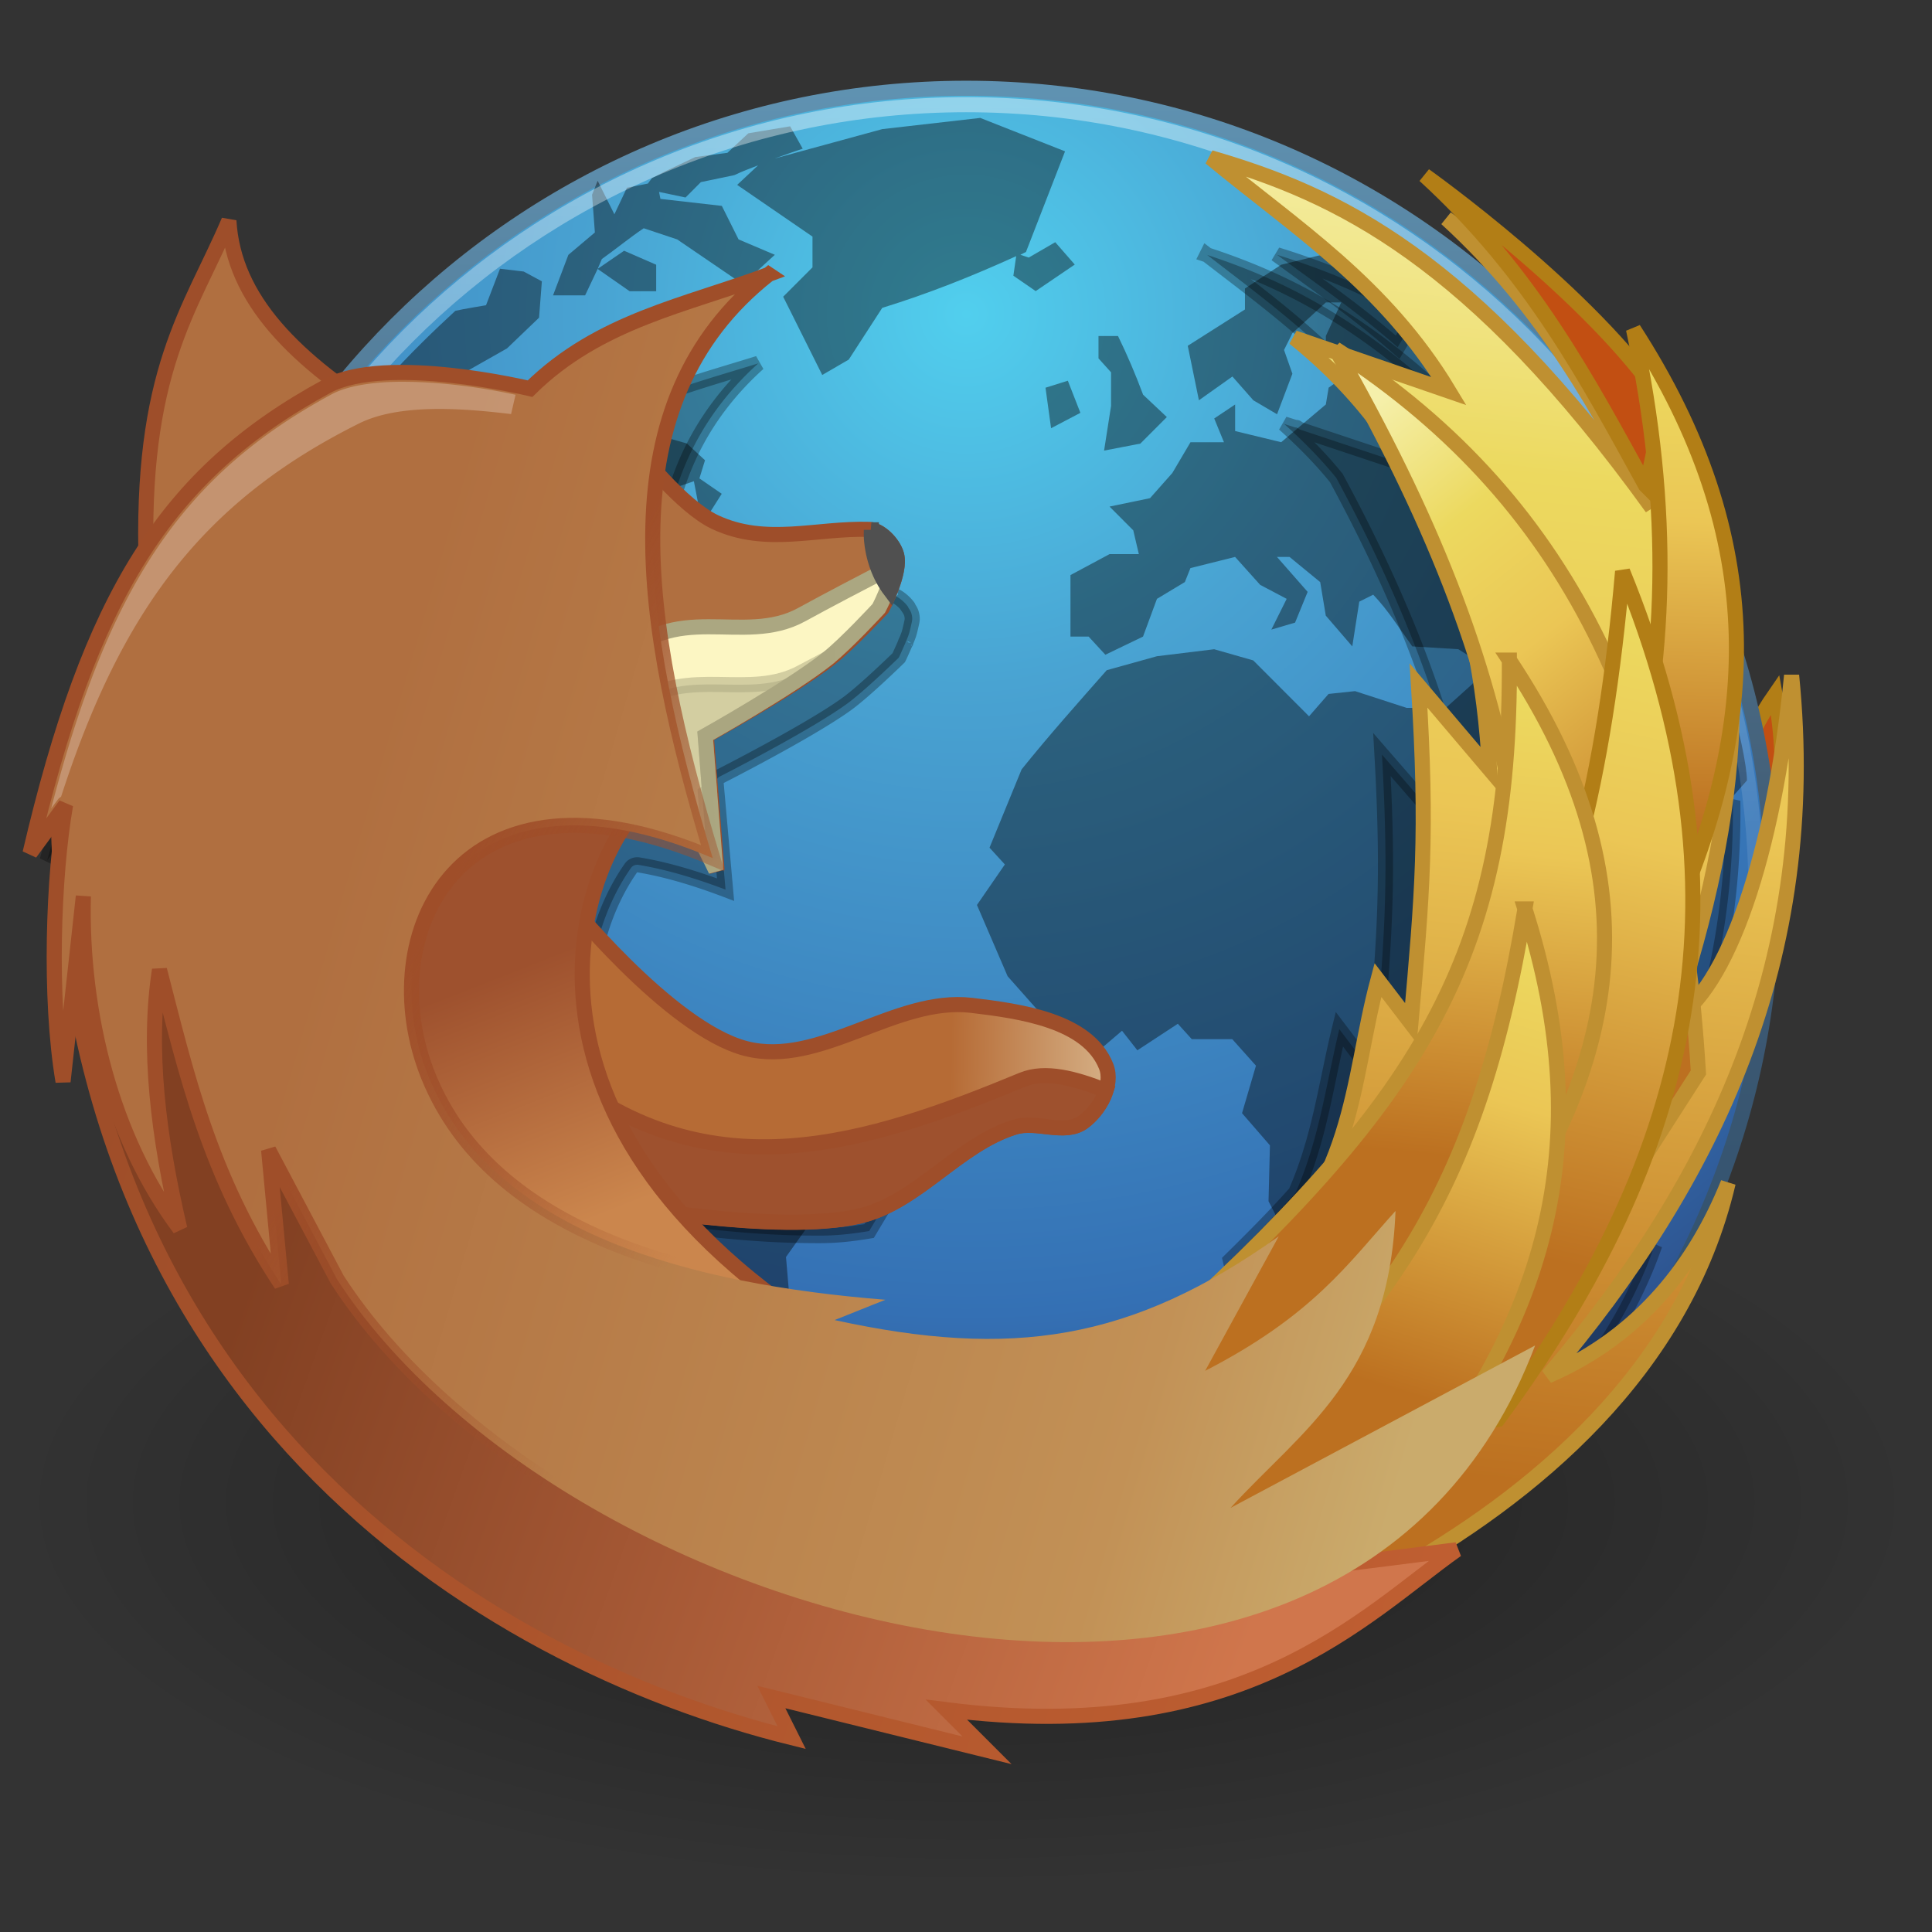 <?xml version="1.0" encoding="UTF-8" standalone="no"?>
<!-- Created with Inkscape (http://www.inkscape.org/) -->

<svg
   xmlns:dc="http://purl.org/dc/elements/1.1/"
   xmlns:cc="http://creativecommons.org/ns#"
   xmlns:rdf="http://www.w3.org/1999/02/22-rdf-syntax-ns#"
   xmlns:svg="http://www.w3.org/2000/svg"
   xmlns="http://www.w3.org/2000/svg"
   xmlns:xlink="http://www.w3.org/1999/xlink"
   xmlns:sodipodi="http://sodipodi.sourceforge.net/DTD/sodipodi-0.dtd"
   xmlns:inkscape="http://www.inkscape.org/namespaces/inkscape"
   width="128"
   height="128"
   id="svg4389"
   version="1.1"
   inkscape:version="0.48.1 r9760"
   sodipodi:docname="Nuevo documento 4">
  <rect width="100%" height="100%" fill="#333333" stroke="none"/>
  <defs
     id="defs4391">
    <radialGradient
       inkscape:collect="always"
       xlink:href="#linearGradient8838-3"
       id="radialGradient6632-6"
       gradientUnits="userSpaceOnUse"
       gradientTransform="matrix(2.165,0,0,0.875,-270.171,37.949)"
       cx="62.625"
       cy="4.625"
       fx="62.625"
       fy="4.625"
       r="10.625" />
    <linearGradient
       id="linearGradient8838-3">
      <stop
         offset="0"
         style="stop-color:#000000;stop-opacity:1"
         id="stop8840-0" />
      <stop
         offset="1"
         style="stop-color:#000000;stop-opacity:0"
         id="stop8842-4" />
    </linearGradient>
    <radialGradient
       inkscape:collect="always"
       xlink:href="#linearGradient2867-449-88-871-390-598-476-591-434-148-9"
       id="radialGradient6634-4"
       gradientUnits="userSpaceOnUse"
       gradientTransform="matrix(0,3.523,-3.523,0,-165.351,-202.511)"
       cx="61.24"
       cy="-8.726"
       fx="61.24"
       fy="-8.726"
       r="9.755" />
    <linearGradient
       id="linearGradient2867-449-88-871-390-598-476-591-434-148-9">
      <stop
         offset="0"
         style="stop-color:#51cfee;stop-opacity:1"
         id="stop4627-2" />
      <stop
         offset="0.262"
         style="stop-color:#49a3d2;stop-opacity:1"
         id="stop4629-5" />
      <stop
         offset="0.705"
         style="stop-color:#3470b4;stop-opacity:1"
         id="stop4631-4" />
      <stop
         offset="1"
         style="stop-color:#273567;stop-opacity:1"
         id="stop4633-7" />
    </linearGradient>
    <linearGradient
       inkscape:collect="always"
       xlink:href="#linearGradient3707-319-631-5"
       id="linearGradient6636-5"
       gradientUnits="userSpaceOnUse"
       gradientTransform="matrix(0.98,0,0,0.98,-158.517,4.158)"
       x1="20"
       y1="43"
       x2="20"
       y2="2.689" />
    <linearGradient
       id="linearGradient3707-319-631-5">
      <stop
         offset="0"
         style="stop-color:#254b6d;stop-opacity:1"
         id="stop4637-1" />
      <stop
         offset="0.5"
         style="stop-color:#415b73;stop-opacity:1"
         id="stop4639-5" />
      <stop
         offset="1"
         style="stop-color:#6195b5;stop-opacity:1"
         id="stop4641-6" />
    </linearGradient>
    <linearGradient
       inkscape:collect="always"
       xlink:href="#linearGradient4873-8"
       id="linearGradient6638-3"
       gradientUnits="userSpaceOnUse"
       gradientTransform="matrix(2.184,0,0,2.184,-270.467,34.956)"
       x1="62.2"
       y1="-12.489"
       x2="62.2"
       y2="-1.462" />
    <linearGradient
       id="linearGradient4873-8">
      <stop
         offset="0"
         style="stop-color:#ffffff;stop-opacity:1"
         id="stop4875-5" />
      <stop
         offset="1"
         style="stop-color:#ffffff;stop-opacity:0"
         id="stop4877-0" />
    </linearGradient>
    <linearGradient
       inkscape:collect="always"
       xlink:href="#linearGradient4211"
       id="linearGradient7092-8"
       x1="-87.729"
       y1="133.451"
       x2="-66.709"
       y2="133.805"
       gradientUnits="userSpaceOnUse"
       gradientTransform="matrix(0.951,0,0,0.951,-62.567,162.396)" />
    <linearGradient
       id="linearGradient4211">
      <stop
         id="stop4213"
         offset="0"
         style="stop-color:#b66b35;stop-opacity:1;" />
      <stop
         id="stop4215"
         offset="1"
         style="stop-color:#f1edce;stop-opacity:1;" />
    </linearGradient>
    <linearGradient
       inkscape:collect="always"
       xlink:href="#linearGradient4217"
       id="linearGradient6648-3"
       x1="-54.58"
       y1="162.931"
       x2="-44.596"
       y2="70.3"
       gradientUnits="userSpaceOnUse"
       gradientTransform="matrix(0.951,0,0,0.951,-62.567,162.396)" />
    <linearGradient
       id="linearGradient4217">
      <stop
         id="stop4219"
         offset="0"
         style="stop-color:#bc7020;stop-opacity:1;" />
      <stop
         style="stop-color:#ebc655;stop-opacity:1;"
         offset="0.5"
         id="stop4221" />
      <stop
         id="stop4223"
         offset="0.75"
         style="stop-color:#ecd95f;stop-opacity:1;" />
      <stop
         id="stop4225"
         offset="1"
         style="stop-color:#f5f0ab;stop-opacity:1;" />
    </linearGradient>
    <linearGradient
       y2="127.415"
       x2="-47.17"
       y1="157.981"
       x1="-54.24"
       gradientTransform="matrix(0.735,-0.938,0.738,0.927,-176.75,83.583)"
       gradientUnits="userSpaceOnUse"
       id="linearGradient6930-2"
       xlink:href="#linearGradient4217"
       inkscape:collect="always" />
    <linearGradient
       y2="116.969"
       x2="-41.712"
       y1="157.981"
       x1="-54.24"
       gradientTransform="matrix(0.918,-0.249,0.249,0.918,-87.814,116.196)"
       gradientUnits="userSpaceOnUse"
       id="linearGradient6850-8"
       xlink:href="#linearGradient4217"
       inkscape:collect="always" />
    <linearGradient
       y2="116.969"
       x2="-41.712"
       y1="157.981"
       x1="-54.24"
       gradientUnits="userSpaceOnUse"
       id="linearGradient6810-6"
       xlink:href="#linearGradient4217"
       inkscape:collect="always"
       gradientTransform="matrix(1.317,-0.102,0.103,1.312,-51.322,90.521)" />
    <linearGradient
       y2="116.969"
       x2="-41.712"
       y1="157.981"
       x1="-54.24"
       gradientUnits="userSpaceOnUse"
       id="linearGradient6890-7"
       xlink:href="#linearGradient4217"
       inkscape:collect="always"
       gradientTransform="matrix(1.207,-0.159,0.205,0.938,-76.769,139.966)" />
    <linearGradient
       inkscape:collect="always"
       xlink:href="#linearGradient4217"
       id="linearGradient6791-8"
       x1="-54.24"
       y1="157.981"
       x2="-41.712"
       y2="116.969"
       gradientUnits="userSpaceOnUse"
       gradientTransform="matrix(0.951,0,0,0.951,-62.567,162.396)" />
    <linearGradient
       inkscape:collect="always"
       xlink:href="#linearGradient4205"
       id="linearGradient7037-8"
       x1="-137.898"
       y1="152.938"
       x2="-67.989"
       y2="177.938"
       gradientUnits="userSpaceOnUse"
       gradientTransform="matrix(0.951,0,0,0.951,-62.567,162.396)" />
    <linearGradient
       id="linearGradient4205">
      <stop
         id="stop4207"
         offset="0"
         style="stop-color:#824022;stop-opacity:1;" />
      <stop
         id="stop4209"
         offset="1"
         style="stop-color:#d0764c;stop-opacity:1;" />
    </linearGradient>
    <linearGradient
       inkscape:collect="always"
       xlink:href="#linearGradient4239"
       id="linearGradient7045-5"
       x1="-150.398"
       y1="148.438"
       x2="-56.232"
       y2="178.136"
       gradientUnits="userSpaceOnUse"
       gradientTransform="matrix(0.951,0,0,0.951,-62.567,162.396)" />
    <linearGradient
       id="linearGradient4239">
      <stop
         id="stop4241"
         offset="0"
         style="stop-color:#9f4e29;stop-opacity:1;" />
      <stop
         id="stop4243"
         offset="1"
         style="stop-color:#bf5e31;stop-opacity:1;" />
    </linearGradient>
    <linearGradient
       inkscape:collect="always"
       xlink:href="#linearGradient4227"
       id="linearGradient6660-7"
       x1="-118.233"
       y1="127.929"
       x2="-111.576"
       y2="144.899"
       gradientUnits="userSpaceOnUse"
       gradientTransform="matrix(0.951,0,0,0.951,-62.567,162.396)" />
    <linearGradient
       id="linearGradient4227">
      <stop
         id="stop4229"
         offset="0"
         style="stop-color:#9e512e;stop-opacity:1;" />
      <stop
         id="stop4231"
         offset="1"
         style="stop-color:#cb864d;stop-opacity:1;" />
    </linearGradient>
    <linearGradient
       inkscape:collect="always"
       xlink:href="#linearGradient4197"
       id="linearGradient6781-3"
       x1="-132.851"
       y1="128.925"
       x2="-53.058"
       y2="152.175"
       gradientUnits="userSpaceOnUse"
       gradientTransform="matrix(0.951,0,0,0.951,-62.567,162.396)" />
    <linearGradient
       id="linearGradient4197">
      <stop
         id="stop4199"
         offset="0"
         style="stop-color:#b06f40;stop-opacity:1;" />
      <stop
         style="stop-color:#c29156;stop-opacity:1;"
         offset="0.774"
         id="stop4201" />
      <stop
         id="stop4203"
         offset="1"
         style="stop-color:#caab6c;stop-opacity:1;" />
    </linearGradient>
    <linearGradient
       inkscape:collect="always"
       xlink:href="#linearGradient4233"
       id="linearGradient6693-3"
       x1="-130.135"
       y1="135.772"
       x2="-106.98"
       y2="148.284"
       gradientUnits="userSpaceOnUse"
       gradientTransform="matrix(0.951,0,0,0.951,-62.567,162.396)" />
    <linearGradient
       id="linearGradient4233">
      <stop
         id="stop4235"
         offset="0"
         style="stop-color:#9f4e29;stop-opacity:1;" />
      <stop
         id="stop4237"
         offset="1"
         style="stop-color:#9f4d29;stop-opacity:0;" />
    </linearGradient>
  </defs>
  <sodipodi:namedview
     id="base"
     pagecolor="#ffffff"
     bordercolor="#666666"
     borderopacity="1.0"
     inkscape:pageopacity="0.0"
     inkscape:pageshadow="2"
     inkscape:zoom="5.5625"
     inkscape:cx="64"
     inkscape:cy="64"
     inkscape:document-units="px"
     inkscape:current-layer="layer1"
     showgrid="false"
     fit-margin-top="0"
     fit-margin-left="0"
     fit-margin-right="0"
     fit-margin-bottom="0" />
  <g
     inkscape:label="Capa 1"
     inkscape:groupmode="layer"
     id="layer1"
     transform="translate(-230.286,-274.076)">
    <g
       style="display:inline;enable-background:new"
       id="g7728"
       transform="translate(439.286,54.25)">
      <path
         sodipodi:nodetypes="ccc"
         inkscape:connector-curvature="0"
         id="path6998-0"
         d="m -94.909,298.415 c -4.814,5.82 -11.662,10.962 -18.311,16.17 9.47,-0.005 15.178,-6.028 18.311,-16.17 z"
         style="fill:#c24f12;fill-opacity:1;stroke:#b27e16;stroke-width:1px;stroke-linecap:butt;stroke-linejoin:miter;stroke-opacity:1;display:inline;enable-background:new" />
      <path
         sodipodi:nodetypes="ccc"
         inkscape:connector-curvature="0"
         id="path6996-7"
         d="m -91.394,265.837 c -4.288,6.176 -3.373,12.115 -3.216,19.024 -2.711,-0.238 5.696,-5.582 3.216,-19.024 z"
         style="fill:#c24f12;fill-opacity:1;stroke:#b27e16;stroke-width:1px;stroke-linecap:butt;stroke-linejoin:miter;stroke-opacity:1;display:inline;enable-background:new" />
      <g
         transform="matrix(2.739,0,0,2.739,223.705,204.343)"
         id="g6626-6"
         style="display:inline;enable-background:new">
        <path
           inkscape:connector-curvature="0"
           d="m -111.607,41.994 a 23,9.293 0 0 1 -46,0 23,9.293 0 1 1 46,0 z"
           id="path8836-8"
           style="opacity:0.4;fill:url(#radialGradient6632-6);fill-opacity:1;fill-rule:evenodd;stroke:none;stroke-width:1;marker:none;visibility:visible;display:inline;overflow:visible" />
        <path
           inkscape:connector-curvature="0"
           d="m -115.107,27.287 c 0,10.77 -8.731,19.501 -19.5,19.501 -10.77,0 -19.5,-8.731 -19.5,-19.501 0,-10.769 8.731,-19.499 19.5,-19.499 10.769,0 19.5,8.73 19.5,19.499 l 0,0 z"
           id="path6495-8"
           style="fill:url(#radialGradient6634-4);fill-opacity:1;fill-rule:nonzero;stroke:url(#linearGradient6636-5);stroke-width:0.365;stroke-miterlimit:4;stroke-dasharray:none" />
        <path
           inkscape:connector-curvature="0"
           d="m -134.277,8.506 -2.362,0.27 -2.599,0.71 c 0.221,-0.078 0.446,-0.162 0.675,-0.237 l -0.304,-0.541 -1.012,0.169 -0.506,0.473 -0.776,0.101 -0.709,0.338 -0.337,0.169 -0.101,0.135 -0.506,0.101 -0.304,0.642 -0.405,-0.811 -0.135,0.338 0.068,0.913 -0.641,0.541 -0.371,0.98 0.776,0 0.304,-0.642 0.101,-0.237 c 0.341,-0.242 0.665,-0.511 1.012,-0.744 l 0.81,0.27 c 0.527,0.359 1.058,0.723 1.586,1.082 l 0.776,-0.71 -0.877,-0.372 -0.405,-0.811 -1.485,-0.169 -0.034,-0.169 0.641,0.135 0.371,-0.372 0.81,-0.169 c 0.192,-0.093 0.38,-0.161 0.574,-0.237 l -0.506,0.473 1.822,1.251 0,0.744 -0.709,0.71 0.945,1.893 0.641,-0.372 0.81,-1.251 c 1.139,-0.353 2.165,-0.763 3.24,-1.251 l -0.068,0.473 0.54,0.372 0.945,-0.642 -0.472,-0.541 -0.641,0.372 -0.202,-0.068 c 0.046,-0.021 0.088,-0.046 0.135,-0.068 l 0.945,-2.434 -2.059,-0.811 z m -9.247,3.651 0.776,0.541 0.641,0 0,-0.642 -0.776,-0.338 -0.641,0.439 z m 17.92,-0.439 -1.384,0.338 -0.877,0.575 0,0.507 -1.384,0.879 0.27,1.318 0.81,-0.575 0.506,0.575 0.574,0.338 0.371,-0.98 -0.202,-0.575 0.202,-0.406 0.81,-0.744 0.371,0 -0.371,0.811 0,0.744 c 0.334,-0.091 0.671,-0.126 1.012,-0.169 l -0.945,0.676 -0.068,0.406 -1.08,0.913 -1.114,-0.27 0,-0.642 -0.506,0.338 0.236,0.575 -0.81,0 -0.439,0.744 -0.54,0.609 -0.979,0.203 0.574,0.575 0.135,0.575 -0.709,0 -0.945,0.507 0,1.488 0.439,0 0.405,0.439 0.911,-0.439 0.337,-0.913 0.675,-0.406 0.135,-0.338 1.08,-0.27 0.607,0.676 0.641,0.338 -0.371,0.744 0.574,-0.169 0.304,-0.744 -0.742,-0.845 0.304,0 0.742,0.609 0.135,0.811 0.641,0.744 0.169,-1.082 0.337,-0.169 c 0.359,0.374 0.642,0.83 0.945,1.251 l 1.114,0.068 0.641,0.406 -0.304,0.439 -0.641,0.575 -0.945,0 -1.249,-0.406 -0.641,0.068 -0.472,0.541 -1.35,-1.352 -0.945,-0.27 -1.384,0.169 -1.215,0.338 c -0.693,0.787 -1.403,1.583 -2.059,2.4 l -0.776,1.893 0.371,0.406 -0.675,0.98 0.742,1.724 c 0.618,0.7 1.239,1.395 1.856,2.096 l 0.911,-0.778 0.371,0.473 0.979,-0.642 0.337,0.372 0.979,0 0.574,0.642 -0.337,1.149 0.675,0.778 -0.034,1.352 0.506,0.98 -0.371,0.845 c -0.036,0.606 -0.068,1.186 -0.068,1.792 0.298,0.821 0.596,1.641 0.877,2.468 l 0.202,1.318 0,0.676 0.54,0 0.776,-0.507 0.945,0 1.417,-1.589 -0.169,-0.541 0.945,-0.845 -0.709,-0.778 0.844,-0.676 0.81,-0.507 0.371,-0.406 -0.236,-0.913 c 0,-0.768 10e-6,-1.53 0,-2.299 l 0.641,-1.42 0.81,-0.879 0.877,-2.164 0,-0.575 c -0.437,0.055 -0.855,0.105 -1.282,0.135 l 0.877,-0.879 1.215,-0.811 0.641,-0.744 0,-0.811 c -0.145,-0.275 -0.292,-0.57 -0.439,-0.845 l -0.574,0.676 -0.439,-0.507 -0.641,-0.507 0,-1.048 0.742,0.845 0.844,-0.101 c 0.381,0.346 0.746,0.654 1.08,1.048 l 0.54,-0.609 c 0,-0.655 -0.737,-3.889 -2.329,-6.626 -1.592,-2.736 -4.387,-5.24 -4.387,-5.24 l -0.202,0.372 -0.742,0.811 -0.945,-0.98 0.945,0 0.439,-0.473 -1.755,-0.338 -0.911,-0.338 z m -20.282,0.439 -0.337,0.879 c 0,0 -0.591,0.098 -0.742,0.135 -1.936,1.787 -5.841,5.664 -6.75,12.948 0.036,0.169 0.641,1.149 0.641,1.149 l 1.485,0.879 1.485,0.406 0.641,0.778 0.979,0.744 0.574,-0.101 0.405,0.203 0,0.135 -0.54,1.521 -0.439,0.642 0.135,0.304 -0.337,1.217 1.249,2.299 1.282,1.116 0.574,0.811 -0.068,1.69 0.405,0.947 -0.405,1.826 c 0,0 -0.054,-0.015 0,0.169 0.054,0.184 2.256,1.423 2.396,1.318 0.14,-0.106 0.27,-0.203 0.27,-0.203 l -0.135,-0.406 0.574,-0.541 0.202,-0.575 0.911,-0.304 0.709,-1.758 -0.202,-0.473 0.472,-0.744 1.08,-0.237 0.54,-1.285 -0.135,-1.589 0.844,-1.183 0.135,-1.217 c -1.158,-0.575 -2.293,-1.166 -3.442,-1.758 l -0.574,-1.116 -1.046,-0.237 -0.574,-1.521 -1.384,0.169 -1.215,-0.879 -1.282,1.116 0,0.169 c -0.384,-0.111 -0.839,-0.127 -1.181,-0.338 l -0.27,-0.811 0,-0.879 -0.877,0.101 c 0.071,-0.56 0.165,-1.131 0.236,-1.69 l -0.506,0 -0.506,0.642 -0.472,0.237 -0.709,-0.406 -0.068,-0.879 0.135,-0.947 1.046,-0.811 0.844,0 0.169,-0.473 1.046,0.237 0.776,0.98 0.135,-1.623 1.35,-1.116 0.472,-1.183 1.012,-0.406 0.54,-0.811 1.282,-0.237 0.641,-0.947 c -0.635,0 -1.289,0 -1.924,0 l 1.215,-0.575 0.844,0 1.08,-0.372 0.202,1.048 0.472,-0.744 -0.54,-0.372 0.135,-0.439 -0.439,-0.406 -0.472,-0.135 0.135,-0.507 -0.371,-0.71 -0.844,0.338 0.135,-0.642 -0.979,-0.575 -0.776,1.352 0.068,0.473 -0.776,0.338 -0.472,1.048 -0.236,-0.98 -1.316,-0.541 -0.236,-0.744 1.789,-1.014 0.776,-0.744 0.068,-0.879 -0.439,-0.237 -0.574,-0.068 z m 14.478,1.623 0,0.541 0.304,0.338 0,0.811 -0.169,1.082 0.877,-0.169 0.641,-0.642 -0.574,-0.541 c -0.186,-0.496 -0.375,-0.944 -0.607,-1.42 l -0.472,0 z m -0.742,1.082 -0.54,0.169 0.135,0.98 0.709,-0.372 -0.304,-0.778 z m 9.888,8.891 0.81,0.947 0.979,2.096 0.607,0.676 -0.304,0.71 0.54,0.642 c -0.248,0.016 -0.488,0.034 -0.742,0.034 -0.463,-0.974 -0.829,-1.956 -1.181,-2.975 l -0.607,-0.676 -0.337,-1.217 0.236,-0.237 z"
           id="path6534-6"
           style="opacity:0.4;fill:#000000;fill-opacity:1;fill-rule:nonzero;stroke:none" />
        <path
           inkscape:connector-curvature="0"
           d="m -115.504,27.287 c 0,10.55 -8.553,19.103 -19.102,19.103 -10.55,0 -19.102,-8.553 -19.102,-19.103 0,-10.55 8.552,-19.102 19.102,-19.102 10.549,0 19.102,8.552 19.102,19.102 l 0,0 z"
           id="path8655-8"
           style="opacity:0.4;fill:none;stroke:url(#linearGradient6638-3);stroke-width:0.365;stroke-miterlimit:4;stroke-opacity:1;stroke-dasharray:none" />
      </g>
      <path
         inkscape:connector-curvature="0"
         id="path7358-8-4"
         d="m -129.034,236.707 c 4.774,3.692 9.731,7.197 13.436,13.198 a 0.468,0.457 0 0 1 -0.535,0.624 l -6.688,-2.229 a 0.468,0.457 0 0 1 -0.089,-0.03 c -0.059,-0.038 -0.121,-0.081 -0.178,-0.119 -0.007,-0.004 -0.023,0.004 -0.03,0 a 0.468,0.457 0 0 1 -0.149,-0.03 l -0.654,-0.208 c 1.242,1.12 2.414,2.292 3.418,3.537 a 0.468,0.457 0 0 1 0.03,0.03 c 2.901,5.365 5.084,10.312 6.688,15.249 a 0.468,0.457 0 0 1 0.03,0.059 c 0.423,2.234 0.697,4.583 0.832,6.985 a 0.468,0.457 0 0 1 -0.803,0.327 l -3.716,-4.28 c 0.471,8.332 0.193,12.16 -0.505,19.886 a 0.468,0.457 0 0 1 -0.832,0.268 l -1.486,-1.962 c -0.861,3.522 -1.29,7.139 -2.854,10.731 a 0.468,0.457 0 0 1 -0.089,0.149 c -1.284,1.446 -2.745,2.917 -4.281,4.429 l 5.47,23.482 0.03,0 c 1.808,-1.206 3.364,-2.432 4.816,-3.507 l -0.089,0 a 0.468,0.457 0 0 1 -0.268,-0.832 c 7.533,-4.494 14.769,-10.878 18.014,-19.737 a 0.468,0.457 0 0 1 -0.238,-0.594 c 0.04,-0.101 0.08,-0.226 0.119,-0.327 -1.779,1.897 -3.723,3.722 -5.826,5.499 a 0.468,0.457 0 1 1 -0.684,-0.594 c 7.428,-9.812 12.125,-20.712 11.95,-33.826 a 0.468,0.457 0 0 1 -0.892,-0.178 c -0.032,-0.691 -0.193,-1.478 -0.297,-2.229 -2.886,4.777 -2.579,9.459 -2.378,14.833 a 0.468,0.457 0 0 1 -0.03,0.208 c -0.669,1.332 -1.42,2.455 -2.2,3.27 a 0.468,0.457 0 0 1 -0.803,-0.268 c -0.071,-0.7 -0.154,-1.37 -0.238,-2.051 a 0.468,0.457 0 0 1 0,-0.119 c 0.02,-0.192 0.043,-0.353 0.059,-0.535 a 0.468,0.457 0 0 1 0,-0.119 c 1.64,-5.521 2.577,-10.479 2.675,-15.219 a 0.468,0.457 0 0 1 0,-0.059 c 0.94,-7.267 -0.502,-14.286 -4.845,-21.669 0.012,0.065 -0.012,0.114 0,0.178 a 0.468,0.457 0 0 1 -0.832,0.386 c -2.546,-3.135 -6.011,-6.201 -8.888,-8.531 0.379,0.439 0.802,0.866 1.159,1.308 a 0.468,0.457 0 0 1 -0.357,0.743 c 4.118,4.68 6.786,9.541 9.512,14.357 a 0.468,0.457 0 0 1 -0.773,0.505 c -10.425,-14.11 -18.312,-18.559 -25.713,-20.985 z"
         style="opacity:0.3;fill:#000000;fill-opacity:1;stroke:#000000;stroke-width:1px;stroke-linecap:butt;stroke-linejoin:miter;stroke-opacity:1;display:inline;enable-background:new" />
      <path
         inkscape:connector-curvature="0"
         id="path7358-4"
         d="m -124.397,236.707 c 2.689,1.961 5.426,3.865 7.996,6.123 l 1.248,-2.081 c -3.232,-1.916 -6.275,-3.124 -9.245,-4.043 z m -69.321,4.161 c -2.413,4.812 -5.12,8.698 -4.964,19.053 a 0.496,0.457 0 0 1 -0.059,0.238 c -2.986,4.167 -5.181,9.597 -7.134,16.675 l 0.357,-0.505 a 0.496,0.457 0 0 1 0.892,0.297 c 0.014,0.739 0.053,1.466 0.089,2.2 a 0.496,0.457 0 0 1 0,0.059 c -0.341,3.042 -0.444,6.737 -0.238,10.136 l 0.208,-1.754 a 0.496,0.457 0 0 1 0.981,-0.03 c 4.119,22.825 19.828,35.733 35.285,42.357 l 13.644,-22.769 c -1.047,-0.121 -2.094,-0.272 -3.121,-0.446 a 0.496,0.457 0 0 1 -0.208,-0.089 c -1.947,-1.435 -3.585,-2.883 -4.994,-4.34 a 0.496,0.457 0 0 1 0.416,-0.743 c 2.121,0.242 4.582,0.454 6.926,0.476 -5.3e-4,-1e-5 0.01,-1.8e-4 0.03,0 0.47,0.004 0.936,0.012 1.367,0 0.05,-9.5e-4 0.039,-2.7e-4 0.03,0 1.011,-0.03 1.953,-0.155 2.794,-0.297 l 7.431,-12.425 c -2.14,0.008 -4.313,0.816 -6.569,1.605 -2.567,0.898 -5.23,1.774 -7.937,1.13 -2.001,-0.476 -4.163,-1.838 -6.124,-3.389 -1.961,-1.55 -3.718,-3.291 -4.934,-4.548 a 0.496,0.457 0 0 1 -0.119,-0.386 c 0.464,-2.448 1.392,-4.506 2.467,-6.034 a 0.496,0.457 0 0 1 0.535,-0.208 c 1.763,0.294 3.666,0.851 5.737,1.635 l -0.624,-7.045 a 0.496,0.457 0 0 1 0.238,-0.446 c 0,0 5.858,-2.972 8.383,-4.786 1.211,-0.869 3.478,-3.091 3.478,-3.091 0.045,-0.082 0.198,-0.426 0.416,-0.921 a 0.496,0.457 0 0 1 0.03,-0.059 0.496,0.457 0 0 1 0,-0.03 c 0.05,-0.118 0.077,-0.161 0.059,-0.119 0.045,-0.111 0.099,-0.244 0.149,-0.386 0.065,-0.186 0.108,-0.39 0.149,-0.565 0.044,-0.199 0.086,-0.355 0.089,-0.476 a 0.496,0.457 0 0 1 0,-0.03 c 0.002,-0.13 -0.034,-0.275 -0.059,-0.357 -0.037,-0.119 -0.106,-0.24 -0.208,-0.386 -6e-5,-9e-5 0.004,-0.022 0,-0.03 -0.242,-0.34 -0.65,-0.667 -0.951,-0.773 -0.013,-0.005 -0.023,0.011 -0.059,0 -0.095,-0.026 -0.167,-0.06 -0.149,-0.059 -3.494,-0.1 -7.003,1.101 -10.672,-0.476 -1.504,-0.646 -3.018,-2.097 -4.102,-3.21 a 0.496,0.457 0 0 1 -0.119,-0.357 c 0.675,-4.301 2.636,-8.125 6.124,-11.266 -4.941,1.534 -9.926,2.75 -13.941,6.391 a 0.496,0.457 0 0 1 -0.476,0.119 c 0,0 -2.184,-0.512 -4.905,-0.803 -2.721,-0.29 -5.972,-0.363 -7.967,0.357 a 0.496,0.457 0 0 1 -0.476,-0.03 c -3.929,-2.726 -6.445,-5.673 -7.194,-9.066 z"
         style="opacity:0.3;fill:#000000;fill-opacity:1;stroke:#000000;stroke-width:1px;stroke-linecap:butt;stroke-linejoin:miter;stroke-opacity:1;display:inline;enable-background:new" />
      <path
         sodipodi:nodetypes="cccc"
         inkscape:connector-curvature="0"
         id="path6421-6"
         d="m -199.306,257.514 c -0.451,-13.146 2.928,-17.101 5.47,-23.066 0.303,5.177 4.3,9.249 10.939,13.317 z"
         style="fill:#b06f40;fill-opacity:1;stroke:#9e4e2a;stroke-width:1px;stroke-linecap:butt;stroke-linejoin:miter;stroke-opacity:1;display:inline;enable-background:new" />
      <path
         sodipodi:nodetypes="cssscscccc"
         inkscape:connector-curvature="0"
         id="path6423-65"
         d="m -166.727,249.667 c 0,0 2.876,3.712 5.113,4.756 3.379,1.577 6.701,0.366 10.226,0.476 0.673,0.021 1.559,0.883 1.784,1.665 0.34,1.183 -0.951,3.567 -0.951,3.567 0,0 -2.189,2.346 -3.448,3.329 -2.541,1.982 -8.204,5.113 -8.204,5.113 l 0.713,8.917 -7.61,-15.457 z"
         style="fill:#b06f40;fill-opacity:1;stroke:#9e4e2a;stroke-width:1px;stroke-linecap:butt;stroke-linejoin:miter;stroke-opacity:1;display:inline;enable-background:new" />
      <path
         sodipodi:nodetypes="caaaaaacc"
         inkscape:connector-curvature="0"
         id="path6427-4"
         d="m -171.7,279.203 c 0,0 7.021,8.774 12.107,10.089 4.917,1.271 9.922,-3.458 14.966,-2.858 3.238,0.385 7.707,1.006 8.912,4.036 0.492,1.238 -0.435,2.916 -1.513,3.699 -1.228,0.892 -3.089,-0.108 -4.54,0.336 -3.769,1.155 -6.424,4.966 -10.257,5.885 -5.403,1.295 -16.647,-0.841 -16.647,-0.841 -2.158,-7.398 -6.775,-12.947 -3.027,-20.346 z"
         style="fill:url(#linearGradient7092-8);fill-opacity:1;stroke:#9e4e2a;stroke-width:1px;stroke-linecap:butt;stroke-linejoin:miter;stroke-opacity:1;display:inline;enable-background:new" />
      <path
         inkscape:connector-curvature="0"
         id="path6427-7-9"
         d="m -171.899,290.895 c 0.973,2.742 2.329,5.527 3.24,8.65 0,0 11.243,2.127 16.646,0.832 3.833,-0.919 6.487,-4.73 10.255,-5.885 1.451,-0.445 3.291,0.565 4.518,-0.327 0.645,-0.468 1.25,-1.258 1.516,-2.081 -2.034,-0.81 -4.022,-1.35 -5.559,-0.713 -10.213,4.23 -20.612,7.596 -30.618,-0.476 z"
         style="fill:#9e512e;fill-opacity:1;stroke:#9e4e2a;stroke-width:1px;stroke-linecap:butt;stroke-linejoin:miter;stroke-opacity:1;display:inline;enable-background:new" />
      <path
         sodipodi:nodetypes="ccccccccccacccccc"
         inkscape:connector-curvature="0"
         id="path6640-7"
         d="m -126.789,304.93 c 7.664,-6.395 7.254,-13.366 9.08,-20.178 l 2.186,2.858 c 0.763,-8.643 1.117,-12.436 0.504,-22.364 l 4.708,5.549 c -0.641,-11.68 -4.186,-21.553 -12.948,-28.585 l 10.257,3.531 c -4.289,-7.117 -10.258,-10.872 -15.807,-15.47 8.431,2.447 17.29,6.606 29.259,23.204 -3.605,-6.523 -6.977,-13.08 -13.621,-19.169 0,0 13.2,9.349 15.975,16.478 4.434,11.391 3.721,22.354 -1.009,36.656 3.633,-2.023 6.741,-10.95 7.903,-22.868 1.887,18.772 -5.112,33.446 -16.143,46.409 6.127,-2.642 9.808,-7.474 11.939,-12.779 -5.82,24.895 -39.962,33.188 -42.711,34.302 z"
         style="fill:url(#linearGradient6648-3);fill-opacity:1;stroke:#bf9031;stroke-width:1px;stroke-linecap:butt;stroke-linejoin:miter;stroke-opacity:1;display:inline;enable-background:new" />
      <path
         sodipodi:nodetypes="cccc"
         inkscape:connector-curvature="0"
         id="path6783-0-2-8"
         d="m -120.522,242.946 c 16.078,10.376 22.696,25.816 24.046,47.935 l -11.696,18.215 c 2.177,-29.595 0.351,-43.862 -12.35,-66.15 z"
         style="fill:url(#linearGradient6930-2);fill-opacity:1;stroke:#bf9031;stroke-width:1px;stroke-linecap:butt;stroke-linejoin:miter;stroke-opacity:1;display:inline;enable-background:new" />
      <path
         inkscape:connector-curvature="0"
         id="path6640-4-5"
         d="m -114.616,231.446 c 7.124,6.521 10.776,13.547 14.634,20.534 l 0.065,0.065 1.166,-5.497 c -4.717,-7.186 -15.865,-15.102 -15.865,-15.102 z"
         style="fill:#c24f12;fill-opacity:1;stroke:#b27e16;stroke-width:1px;stroke-linecap:butt;stroke-linejoin:miter;stroke-opacity:1;display:inline;enable-background:new" />
      <path
         sodipodi:nodetypes="cccc"
         inkscape:connector-curvature="0"
         id="path6783-0-6-8"
         d="m -100.778,241.632 c 8.957,13.858 8.625,26.547 1.731,41 l -15.786,17.446 c 12.6,-17.202 19.201,-34.497 14.055,-58.446 z"
         style="fill:url(#linearGradient6850-8);fill-opacity:1;stroke:#b27e16;stroke-width:1px;stroke-linecap:butt;stroke-linejoin:miter;stroke-opacity:1;display:inline;enable-background:new" />
      <path
         sodipodi:nodetypes="cccc"
         inkscape:connector-curvature="0"
         id="path6783-0-21"
         d="m -101.499,257.684 c 8.636,21.148 4.897,38.31 -8.255,56.178 l -23.107,4.127 c 21.414,-20.613 28.981,-32.927 31.362,-60.305 z"
         style="fill:url(#linearGradient6810-6);fill-opacity:1;stroke:#b27e16;stroke-width:1px;stroke-linecap:butt;stroke-linejoin:miter;stroke-opacity:1;display:inline;enable-background:new" />
      <path
         sodipodi:nodetypes="ccccc"
         inkscape:connector-curvature="0"
         id="path6783-2-3"
         d="m -109.001,263.559 c 9.747,14.66 7.74,27.257 -2.89,40.975 l -17.761,11.986 -3.21,-7.511 c 18.023,-16.232 23.969,-25.588 23.862,-45.45 z"
         style="fill:url(#linearGradient6890-7);fill-opacity:1;stroke:#bf9031;stroke-width:1px;stroke-linecap:butt;stroke-linejoin:miter;stroke-opacity:1;display:inline;enable-background:new" />
      <path
         sodipodi:nodetypes="cccc"
         inkscape:connector-curvature="0"
         id="path6783-9"
         d="m -107.969,280.044 c 5.01,15.722 1.362,27.88 -9.08,40.019 l -16.815,1.681 c 16.527,-13.655 22.649,-22.106 25.896,-41.7 z"
         style="fill:url(#linearGradient6791-8);fill-opacity:1;stroke:#bf9031;stroke-width:1px;stroke-linecap:butt;stroke-linejoin:miter;stroke-opacity:1;display:inline;enable-background:new" />
      <path
         sodipodi:nodetypes="cccccccc"
         inkscape:connector-curvature="0"
         id="path6450-8"
         d="m -156.553,334.947 -1.345,-2.69 14.293,3.531 -2.69,-2.69 c 19.662,2.5 27.708,-6.284 33.799,-10.593 l -14.629,1.85 c -37.755,-11.13 -55.397,-33.433 -78.024,-52.966 -0.447,41.201 28.013,58.456 48.597,63.56 z"
         style="fill:url(#linearGradient7037-8);fill-opacity:1;stroke:url(#linearGradient7045-5);stroke-width:1px;stroke-linecap:butt;stroke-linejoin:miter;stroke-opacity:1;display:inline;enable-background:new" />
      <path
         sodipodi:nodetypes="ccccc"
         inkscape:connector-curvature="0"
         id="path6425-0"
         d="m -166.487,273.15 c -4.964,4.954 -10.615,24.748 19.842,39.178 l -41.03,-17.824 8.912,-23.877 z"
         style="fill:url(#linearGradient6660-7);fill-opacity:1;stroke:#9e4e2a;stroke-width:1px;stroke-linecap:butt;stroke-linejoin:miter;stroke-opacity:1;display:inline;enable-background:new" />
      <path
         sodipodi:nodetypes="cscccscc"
         inkscape:connector-curvature="0"
         id="path6423-6-0"
         d="m -149.813,257.336 c -2.204,1.141 -4.435,2.312 -6.072,3.21 -3.934,2.158 -8.446,-1.118 -12.317,3.322 l 6.627,13.621 -0.704,-8.917 c 0,0 5.589,-3.13 8.096,-5.113 1.243,-0.983 3.403,-3.329 3.403,-3.329 0,0 0.838,-1.567 0.968,-2.794 z"
         style="fill:#fcf6c3;fill-opacity:1;stroke:#aba781;stroke-width:1px;stroke-linecap:butt;stroke-linejoin:miter;stroke-opacity:1;display:inline;enable-background:new" />
      <path
         inkscape:connector-curvature="0"
         id="path6423-6-9-3"
         d="m -154.182,263.459 c -0.536,0.287 -1.238,0.641 -1.694,0.892 -3.513,1.927 -7.491,-0.454 -11.058,2.17 l 4.994,10.255 -0.327,-4.399 c 0,0 0.246,-0.166 0.268,-0.178 l -0.268,-3.626 c 0,0 5.579,-3.13 8.085,-5.113 z"
         style="opacity:0.5;fill:#aba781;fill-opacity:1;stroke:#aba781;stroke-width:1px;stroke-linecap:butt;stroke-linejoin:miter;stroke-opacity:1;display:inline;enable-background:new" />
      <path
         sodipodi:nodetypes="ccsccccccccccccccccacc"
         inkscape:connector-curvature="0"
         id="path6419-8"
         d="m -158.079,238.007 c -10.8,8.518 -8.409,23.066 -3.699,38.674 -16.861,-7.214 -22.651,5.072 -18.833,14.461 4.23,10.403 17.433,13.77 30.268,14.797 l -3.363,1.345 c 11.741,2.561 19.639,1.406 29.427,-5.549 l -4.876,8.912 c 7.163,-3.691 9.472,-7.12 12.612,-10.593 -0.431,11.056 -6.266,14.545 -10.93,19.673 l 20.179,-10.761 c -12.692,33.569 -64.425,18.737 -79.369,-4.372 l -4.54,-8.575 0.841,8.912 c -4.805,-7.252 -6.301,-14.032 -8.071,-20.85 -0.806,5.215 -0.084,11.042 1.345,17.151 -4.481,-5.97 -6.584,-14.296 -6.39,-22.027 l -1.345,12.275 c -0.937,-5.569 -0.65,-13.637 0.168,-18.328 l -2.354,3.195 c 3.964,-16.948 8.925,-25.123 19.674,-30.939 3.944,-2.134 13.452,0.168 13.452,0.168 4.599,-4.53 10.378,-5.524 15.807,-7.567 z"
         style="fill:url(#linearGradient6781-3);fill-opacity:1;stroke:url(#linearGradient6693-3);stroke-width:1px;stroke-linecap:butt;stroke-linejoin:miter;stroke-opacity:1;display:inline;enable-background:new" />
      <path
         inkscape:connector-curvature="0"
         id="path6423-60-5"
         d="m -151.269,254.928 c 1.9e-4,0.178 -0.013,0.354 0,0.535 0.098,1.382 0.572,2.577 1.248,3.478 0.307,-0.774 0.599,-1.74 0.416,-2.378 -0.212,-0.738 -1.009,-1.529 -1.665,-1.635 z"
         style="fill:#505050;fill-opacity:1;stroke:#505050;stroke-width:1px;stroke-linecap:butt;stroke-linejoin:miter;stroke-opacity:1;display:inline;enable-background:new" />
      <path
         inkscape:connector-curvature="0"
         id="path6769-4"
         d="m -182.452,245.119 c -1.804,0.008 -3.509,0.254 -4.578,0.832 -9.911,5.362 -14.764,12.734 -18.579,27.436 l 0.446,-0.594 a 0.618,0.618 0 0 1 0.208,-0.178 c 4.083,-12.624 9.603,-19.669 19.738,-24.731 2.634,-1.315 6.76,-1.028 10.077,-0.624 l 0.297,-1.278 c -1,-0.221 -4.227,-0.878 -7.61,-0.862 z"
         style="opacity:0.25;fill:#ffffff;fill-opacity:1;stroke:none;display:inline;enable-background:new" />
    </g>
  </g>
</svg>
